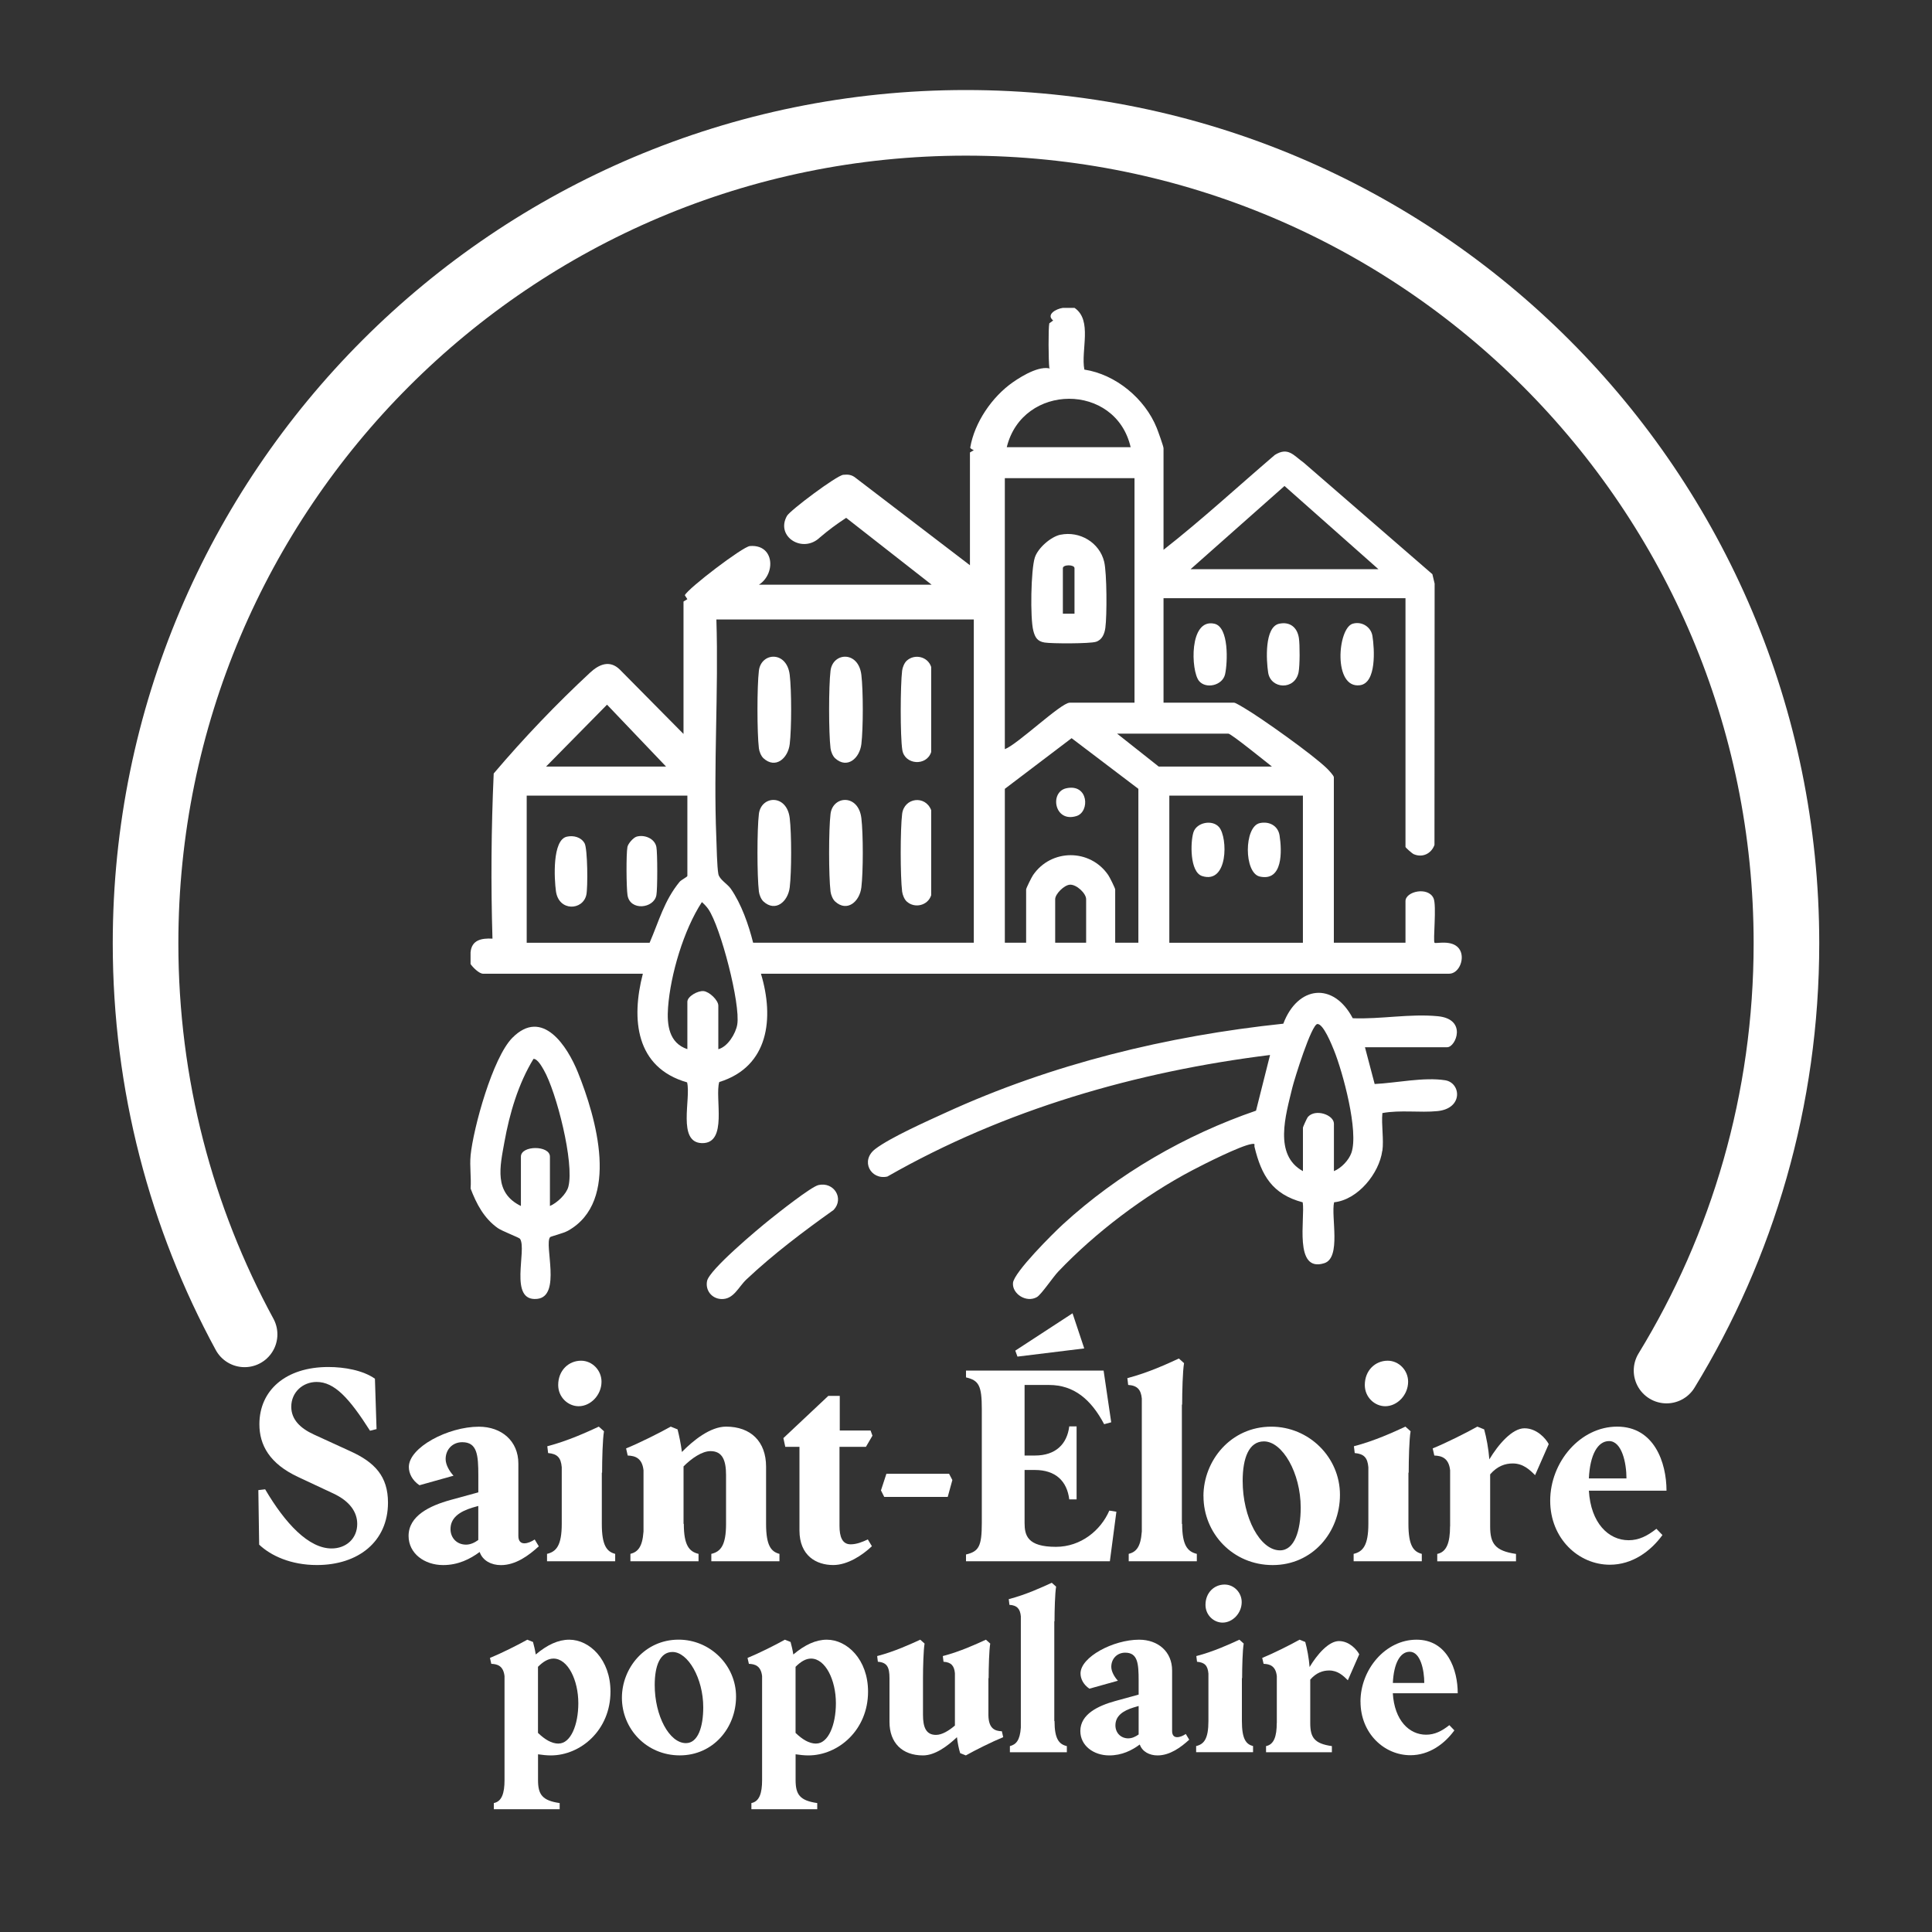 <?xml version="1.0" encoding="UTF-8"?><svg id="Calque_1" xmlns="http://www.w3.org/2000/svg" viewBox="0 0 500 500"><rect x="0" y="0" width="500" height="500" fill="#333333" stroke="none"/><defs><style>.cls-1{fill:none;stroke:#fff;stroke-linecap:round;stroke-miterlimit:10;stroke-width:16.98px;}.cls-2{fill:#fff;}</style></defs><path class="cls-2" d="M67.07,399.75l-.21-14.11,1.76-.21c5.22,8.89,11.28,15.31,17.2,15.31,3.74,0,6.63-2.54,6.63-6.35,0-3.1-1.97-5.92-6.21-7.89l-9.03-4.23c-7.47-3.46-10.08-8.32-10.08-13.68,0-8.74,6.77-14.81,17.84-14.81,4.16,0,8.96.85,12.06,3.03l.42,13.04-1.69.42c-5.43-8.53-9.23-12.62-13.82-12.62-3.6,0-6.56,2.68-6.56,6.41,0,3.31,2.33,5.57,5.85,7.19l9.38,4.3c6.42,2.89,9.8,6.56,9.8,13.33,0,10.08-7.69,16.15-18.4,16.15-6.7,0-11.92-2.4-14.95-5.29Z"/><path class="cls-2" d="M124.14,401.65c-2.47,1.83-5.57,3.39-9.45,3.39-4.87,0-8.95-3.03-8.95-7.54,0-5.22,5.5-7.83,10.86-9.31l7.19-1.97v-4.31c0-5.36-.28-8.67-4.16-8.67-2.54,0-4.3,1.9-4.3,4.37,0,1.48.99,3.17,2.04,4.3l-8.81,2.47c-1.9-1.27-2.75-3.1-2.75-4.72,0-5.08,10.15-10.43,18.12-10.43,5.92,0,10.22,3.74,10.22,9.52v18.76c0,1.41.71,1.9,1.55,1.9s1.83-.42,2.68-.99l1.06,1.76c-2.61,2.4-5.99,4.87-9.8,4.87-2.47,0-4.72-1.13-5.5-3.39ZM120.61,399.75c1.13,0,2.19-.49,3.17-1.2v-8.81l-1.48.42c-3.46,1.06-5.71,2.68-5.71,5.57,0,2.26,1.62,4.02,4.02,4.02Z"/><path class="cls-2" d="M159.2,404.05h-17.63v-1.91c2.4-.56,3.81-2.19,3.81-7.76v-14.66c-.21-2.47-1.13-3.46-3.53-3.67l-.21-1.76c5.43-1.41,10.43-3.74,13.33-5.08l1.34,1.2c-.35,2.04-.49,7.33-.49,10.71h-.07v13.26c0,5.57,1.27,7.19,3.46,7.76v1.91ZM144.46,358.43c0-3.74,2.68-6.28,5.92-6.28,2.89,0,5.29,2.47,5.29,5.43,0,3.46-2.82,6.35-5.92,6.35-2.68,0-5.29-2.26-5.29-5.5Z"/><path class="cls-2" d="M166.54,396.43v-15.93c-.35-3.17-2.18-3.74-4.09-3.81l-.42-1.84c3.46-1.41,8.67-4.02,11.56-5.64l1.76.71c.42,1.62.85,3.74,1.13,5.85,2.89-2.96,7.33-6.56,11.42-6.56,6.42,0,10.36,3.88,10.36,10.36v14.81c0,5.57,1.27,7.19,3.46,7.76v1.91h-17.63v-1.91c2.4-.56,3.81-2.19,3.81-7.76v-12.62c0-3.81-.92-6.21-4.02-6.21-2.18,0-4.86,1.83-6.98,3.95v14.88h.07c0,5.57,1.41,7.19,3.81,7.76v1.91h-17.63v-1.91c1.9-.49,3.1-1.76,3.38-5.71Z"/><path class="cls-2" d="M206.9,396.08v-21.64h-3.67l-.49-2.26,11.63-10.93h2.96v8.96h7.97l.49,1.34-1.69,2.89h-6.84v20.44c0,2.82.7,4.79,2.89,4.79,1.55,0,3.1-.63,4.44-1.27l1.06,1.76c-2.47,2.33-6.28,4.87-10.01,4.87-4.37,0-8.74-2.4-8.74-8.96Z"/><path class="cls-2" d="M227.99,385.72l1.41-4.31h16.22l.85,1.62-1.2,4.37h-16.43l-.85-1.69Z"/><path class="cls-2" d="M250,356.46v-1.76h35.61l1.97,13.39-1.83.49c-3.38-6.41-7.83-10.15-14.24-10.15h-6.35v18.26h2.68c5.36,0,8.32-2.96,8.88-7.54h1.9v18.89h-1.9c-.57-4.72-3.53-7.61-8.88-7.61h-2.68v13.68c0,3.24.71,6.21,8.11,6.21,6.49,0,11.63-4.3,13.82-9.38l1.83.29-1.69,12.83h-37.23v-1.76c3.32-.78,4.09-2.12,4.09-8.18v-29.47c0-6.07-.78-7.41-4.09-8.18ZM262.76,349.54l14.81-9.66,3.03,9.09-17.28,2.12-.57-1.56Z"/><path class="cls-2" d="M295.5,396.43v-34.48c-.21-2.33-1.2-3.39-3.53-3.53l-.21-1.76c5.43-1.41,10.43-3.74,13.33-5.08l1.34,1.2c-.35,2.04-.49,7.34-.49,10.72h-.07v30.88h.07c0,5.57,1.41,7.19,3.8,7.76v1.91h-17.63v-1.91c1.91-.49,3.1-1.76,3.38-5.71Z"/><path class="cls-2" d="M311.45,387.2c0-9.17,7.05-17.98,17.56-17.98,9.73,0,17.77,7.89,17.77,17.63s-7.12,18.19-17.41,18.19-17.91-8.18-17.91-17.84ZM336.62,390.16c0-8.95-4.72-17.13-9.52-17.13-3.88,0-5.5,4.3-5.5,10.22,0,9.52,4.51,17.98,9.66,17.98,3.74,0,5.36-5.08,5.36-11.07Z"/><path class="cls-2" d="M367.95,404.05h-17.63v-1.91c2.39-.56,3.81-2.19,3.81-7.76v-14.66c-.21-2.47-1.13-3.46-3.53-3.67l-.21-1.76c5.43-1.41,10.44-3.74,13.33-5.08l1.34,1.2c-.36,2.04-.49,7.33-.49,10.71h-.07v13.26c0,5.57,1.27,7.19,3.46,7.76v1.91ZM353.21,358.43c0-3.74,2.68-6.28,5.92-6.28,2.89,0,5.29,2.47,5.29,5.43,0,3.46-2.82,6.35-5.92,6.35-2.68,0-5.29-2.26-5.29-5.5Z"/><path class="cls-2" d="M375.29,395.03v-14.53c-.35-3.17-2.18-3.74-4.09-3.81l-.42-1.84c3.46-1.41,8.67-4.02,11.56-5.64l1.76.71c.57,2.04,1.13,5.01,1.34,7.76,2.33-3.88,5.92-8.04,9.09-8.04s5.5,2.61,6.28,4.09l-3.53,8.04c-1.41-1.41-3.1-3.03-5.78-3.03-1.91,0-3.95.63-5.85,2.82v13.47c0,4.44,1.27,6.34,6.69,7.12v1.91h-20.38v-1.91c2.47-.49,3.31-3.03,3.31-7.12Z"/><path class="cls-2" d="M401.19,388.39c0-10.01,7.76-19.18,17.34-19.18s12.76,9.31,12.76,16.57h-20.09c.49,8.39,5.08,12.83,10.29,12.83,2.68,0,4.86-1.13,7.19-2.96l1.56,1.62c-3.03,4.16-7.76,7.68-13.61,7.68-8.11,0-15.44-6.77-15.44-16.57ZM420.93,382.61c0-4.02-1.2-9.66-4.51-9.66-2.96,0-4.94,3.59-5.22,9.66h9.73Z"/><path class="cls-1" d="M431.3,354.7c19.69-32.21,31.03-70.07,31.03-110.58,0-117.27-95.06-212.33-212.33-212.33S37.67,126.85,37.67,244.12c0,36.65,9.28,71.12,25.63,101.21"/><path class="cls-2" d="M121.78,299.08c.73-7.23,5.74-25.38,10.82-30.5,7.77-7.84,14.23,2.16,16.97,8.97,4.68,11.62,11.03,33.36-2.59,40.97-1.2.67-4.45,1.46-4.61,1.65-1.61,1.87,3,15.32-3.35,15.98-7.52.78-2.55-12.75-4.44-15.55-.21-.32-4.67-2-5.75-2.77-3.58-2.54-5.52-6.25-7.04-10.24.2-2.75-.27-5.82,0-8.52ZM142.32,312.11c1.85-.8,4.26-3.04,4.77-4.99,1.6-6.12-3.1-24.58-6.37-30.23-.49-.85-1.6-2.87-2.65-2.86-3.94,6.45-6.19,14.1-7.53,21.54-1.15,6.37-2.78,13.11,4.27,16.54v-12.77c0-2.97,7.51-2.97,7.51,0v12.77Z"/><path class="cls-2" d="M274.44,138.39c5-1.03,10.12,2.02,11.32,6.99.71,2.95.74,13.97.3,17.14-.22,1.53-.83,3.08-2.43,3.58s-11.35.49-13.27.19-2.5-1.37-2.94-3.07c-.84-3.2-.63-15.81.4-18.95.8-2.44,4.13-5.37,6.63-5.89ZM278.08,158.82v-11.77c0-.99-3.01-.99-3.01,0v11.77h3.01Z"/><path class="cls-2" d="M278.08,79.67c4.72,3.2,1.6,10.97,2.55,15.98,8.13,1.24,15.67,7.51,18.73,15.09.33.81,1.76,4.79,1.76,5.25v26.3c9.88-7.74,19.23-16.36,28.8-24.55,3.46-2.16,4.84.11,7.51,2.02l33.27,28.84.58,2.43-.04,67.64c-.82,2.27-3.12,3.37-5.37,2.39-.43-.19-2.13-1.69-2.13-1.88v-64.37h-62.62v27.05h18.28c.36,0,2.1,1.07,2.63,1.38,4.5,2.65,17.89,12.18,21.41,15.66.43.42,1.76,1.83,1.76,2.25v42.83h18.54v-10.77c0-2.53,5.87-3.83,7.26-.74.85,1.89-.18,11.08.26,11.52.31.31,4.46-.88,6.3,1.46,1.77,2.25.18,6.55-2.54,6.55h-178.09c3.47,11.47,2.06,24.06-10.79,28.03-1.21,4.08,2.31,15.99-4.5,15.81-6.42-.17-2.77-11.53-3.82-15.72-13.33-3.82-14.51-16.33-11.45-28.12h-41.33c-1.05,0-2.65-1.63-3.26-2.5v-3.01c.27-3.23,2.82-3.72,5.67-3.57-.43-14.25-.32-28.5.32-42.74,7.84-9.23,16.14-17.92,24.91-26.07,2.36-2.2,5.09-3.36,7.69-.86l16.65,16.83.87,2.31-1-2.03v-34.68l1-.61-.66-1.02c.79-1.75,14.97-12.57,16.83-12.73,7.57-.63,6.71,10.35-.64,11l2.59-1h45.41l2.59,1-2.83-.94-22.19-17.36c-2.38,1.54-4.65,3.23-6.82,5.09-4.42,4.23-11.52-.21-8.51-5.59.81-1.44,12.87-10.47,14.58-10.64,1.3-.13,2.22-.02,3.27.85l29.71,22.71.8,1.87-1-1.53c0-9.89,0-19.78,0-29.68l1-.6c-.38-.16-.96-.43-.92-.69,1.1-6.48,5.65-13.13,11.03-16.88,2.58-1.8,7.66-4.85,10.43-3.22-.39-.11-.96-.27-1-.58-.21-1.62-.29-10.08,0-11.46l1-.73c-1.91-1.51.71-3.01,2.5-3.26h3.01ZM292.61,115.74c-3.85-16.78-28-16.65-32.06,0h32.06ZM293.61,123.75h-33.56v70.13c3.22-1.17,14.54-12.02,16.78-12.02h16.78v-58.11ZM356.73,147.3l-24.3-21.53-24.3,21.53h48.59ZM252.03,160.32h-66.63c.59,18.65-.78,37.78-.02,56.38.09,2.31.18,7.63.53,9.49.27,1.44,2.35,2.56,3.21,3.8,2.74,3.93,4.63,9.34,5.79,13.99h57.11v-83.66ZM172.38,198.39l-15.28-16.02-15.78,16.02h31.06ZM329.18,198.39c-1.4-1.09-10.56-8.52-11.27-8.52h-28.8l10.77,8.52h29.31ZM294.61,243.98v-39.83l-17.28-13.11-17.28,13.11v39.83h5.51v-13.78c0-.34,1.43-3.2,1.79-3.72,4.7-6.87,14.77-6.88,19.47,0,.36.52,1.79,3.39,1.79,3.72v13.78h6.01ZM177.89,205.91h-41.58v38.07h31.81c2.46-5.68,3.75-10.87,7.77-15.78.4-.48,2-1.26,2-1.51v-20.79ZM337.19,205.91h-34.57v38.07h34.57v-38.07ZM281.09,243.98v-11.27c0-1.51-2.5-3.87-4.22-3.75-1.48.1-3.79,2.41-3.79,3.75v11.27h8.02ZM185.91,271.53c2.42-.62,4.5-4.05,4.89-6.38.88-5.29-4.3-25.26-7.48-29.86-.48-.69-1.04-1.27-1.67-1.83-4.69,7.16-8.14,18.75-8.76,27.3-.32,4.45.21,9.16,5,10.76v-12.27c0-1.38,2.71-2.91,4.21-2.75s3.8,2.36,3.8,3.76v11.27Z"/><path class="cls-2" d="M315.5,214.07c2.3,2.71,2.35,14.81-4.39,12.65-3.21-1.03-3.06-8.74-2.25-11.32s4.91-3.37,6.64-1.33Z"/><path class="cls-2" d="M275.93,204.01c5.78-1.3,6.19,6.08,2.67,7.18-5.74,1.8-7.03-6.2-2.67-7.18Z"/><path class="cls-2" d="M326.03,213.02c2.42-.53,4.72.66,5.12,3.19.63,4.01.89,11.97-5.12,10.64-4.12-.91-4.12-12.92,0-13.83Z"/><path class="cls-2" d="M331.04,161.42c2.78-.6,4.69.93,5.11,3.69.27,1.76.26,7.16-.08,8.87-.95,4.72-7.2,4.39-7.87.09-.49-3.1-.99-11.81,2.84-12.65Z"/><path class="cls-2" d="M350.07,161.42c2.33-.7,4.75.8,5.12,3.19.52,3.31,1.1,12.18-3.27,12.73-6.94.88-5.77-14.75-1.85-15.92Z"/><path class="cls-2" d="M310.29,176.21c-2.1-2.6-2.6-16.26,4-14.79,3.81.85,3.43,10.06,2.76,13.07-.65,2.93-4.99,3.91-6.76,1.72Z"/><path class="cls-2" d="M197.58,196.23c-.61-.56-1.08-1.73-1.18-2.57-.49-4.04-.49-16.04,0-20.08.58-4.79,7.22-5.23,7.98,1.08.49,4.06.49,13.86,0,17.92-.45,3.7-3.69,6.5-6.8,3.65Z"/><path class="cls-2" d="M216.12,196.23c-.61-.56-1.08-1.73-1.18-2.57-.49-4.04-.49-16.04,0-20.08.58-4.79,7.22-5.23,7.98,1.08.49,4.06.49,13.86,0,17.92-.45,3.7-3.69,6.5-6.8,3.65Z"/><path class="cls-2" d="M197.58,233.3c-.61-.56-1.08-1.73-1.18-2.57-.49-4.04-.49-16.04,0-20.08.58-4.79,7.22-5.23,7.98,1.08.49,4.06.49,13.86,0,17.92-.45,3.7-3.69,6.5-6.8,3.65Z"/><path class="cls-2" d="M216.12,233.3c-.61-.56-1.08-1.73-1.18-2.57-.49-4.04-.49-16.04,0-20.08.58-4.79,7.22-5.23,7.98,1.08.49,4.06.49,13.86,0,17.92-.45,3.7-3.69,6.5-6.8,3.65Z"/><path class="cls-2" d="M234.65,171c2.06-1.88,5.48-1.08,6.34,1.61v22.01c-1.2,3.75-6.86,3.33-7.47-.52-.57-3.6-.51-16.78-.05-20.53.1-.85.57-2.01,1.18-2.57Z"/><path class="cls-2" d="M234.65,233.3c-.61-.56-1.08-1.73-1.18-2.57-.49-4.04-.49-16.04,0-20.08.52-4.25,6.01-4.94,7.52-.97v22.01c-.86,2.68-4.29,3.49-6.34,1.61Z"/><path class="cls-2" d="M146.7,216.53c1.72-.38,3.68.1,4.59,1.71.79,1.41.87,11.5.45,13.36-.91,4.06-7.12,4.34-7.86-.94-.44-3.13-1-13.29,2.82-14.13Z"/><path class="cls-2" d="M164.72,216.53c2.05-.61,4.73.47,5.15,2.66.3,1.56.3,10.94,0,12.5-.66,3.46-6.82,4.13-7.47-.02-.3-1.93-.37-10.66-.02-12.48.16-.86,1.52-2.41,2.35-2.66Z"/><path class="cls-2" d="M357.73,297.83c-.79,5.84-6.31,12.68-12.47,13.32-.83,3.75,1.91,14.35-2.53,15.76-7.98,2.54-4.93-11.64-5.59-15.75-7.86-2.09-10.68-6.94-12.47-14.34-.14-.59.37-.91-.74-.75-2.82.4-12.29,5.18-15.29,6.76-12.45,6.53-25.14,16.13-34.81,26.3-1.27,1.33-4.34,5.89-5.47,6.55-2.75,1.58-6.45-.85-6.2-3.66.25-2.76,10.38-12.83,12.92-15.16,14.29-13.1,31.67-23.13,49.98-29.42l3.63-14.41c-34.65,4.3-68.74,14.14-99.04,31.46-4.27.96-7.11-4.09-3.12-7.14,3.9-2.97,13.38-7.19,18.17-9.38,27.48-12.6,57.34-19.88,87.42-23.04,3.7-9.81,12.95-10.94,17.97-1.41,7.25.28,14.7-1.21,21.96-.53,7.76.72,4.71,8.03,2.49,8.03h-21.29l2.51,9.52c5.61-.27,12.73-1.84,18.25-.97,4.08.64,4.75,7.3-1.98,7.98-4.55.46-9.6-.35-14.27.51-.29,3.07.4,6.79,0,9.77ZM345.21,303.09c1.89-.76,3.86-2.82,4.53-4.73,1.94-5.54-2.21-20.88-4.52-26.59-.57-1.39-2.71-6.78-4.26-6.76s-6,14.36-6.52,16.53c-1.68,7-4.9,17.35,2.76,21.55v-11.27c0-.15,1.05-2.49,1.27-2.74,1.96-2.24,6.75-.56,6.75,1.74v12.27Z"/><path class="cls-2" d="M211.82,306.69c4.02-.9,6.7,3.49,3.92,6.44-7.83,5.58-15.58,11.41-22.58,18-2.08,1.96-3.28,5.19-6.49,5.06-2.48-.1-4.18-2.27-3.68-4.68.61-2.95,13.21-13.47,16.22-15.88,2.08-1.67,10.72-8.52,12.61-8.94Z"/><path class="cls-2" d="M130.57,460.67v-26.89c-.3-2.65-1.83-3.13-3.42-3.18l-.35-1.53c2.89-1.18,7.25-3.36,9.67-4.72l1.47.59c.24.88.53,2.06.71,3.24,3.01-2.53,5.84-3.83,8.67-3.83,5.25,0,10.67,5.13,10.67,13.44,0,9.97-7.72,16.51-15.45,16.51-1,0-2.18-.12-3.3-.29v6.66c0,3.72,1.06,5.31,5.6,5.96v1.59h-17.04v-1.59c2.06-.41,2.77-2.53,2.77-5.96ZM144.54,451.23c3.19,0,5.13-4.89,5.13-10.43,0-6.02-2.71-11.56-6.43-11.56-1.36,0-2.65.77-4.01,2.13v17.1c1.71,1.65,3.48,2.77,5.31,2.77Z"/><path class="cls-2" d="M160.95,439.38c0-7.67,5.9-15.04,14.68-15.04,8.14,0,14.86,6.61,14.86,14.74s-5.96,15.21-14.56,15.21-14.98-6.84-14.98-14.92ZM182,441.86c0-7.49-3.95-14.33-7.96-14.33-3.24,0-4.6,3.6-4.6,8.55,0,7.96,3.77,15.04,8.08,15.04,3.13,0,4.48-4.24,4.48-9.26Z"/><path class="cls-2" d="M197.23,460.67v-26.89c-.3-2.65-1.83-3.13-3.42-3.18l-.35-1.53c2.89-1.18,7.25-3.36,9.67-4.72l1.47.59c.24.88.53,2.06.71,3.24,3.01-2.53,5.84-3.83,8.67-3.83,5.25,0,10.67,5.13,10.67,13.44,0,9.97-7.72,16.51-15.45,16.51-1,0-2.18-.12-3.3-.29v6.66c0,3.72,1.06,5.31,5.6,5.96v1.59h-17.04v-1.59c2.06-.41,2.77-2.53,2.77-5.96ZM211.2,451.23c3.19,0,5.13-4.89,5.13-10.43,0-6.02-2.71-11.56-6.43-11.56-1.36,0-2.65.77-4.01,2.13v17.1c1.71,1.65,3.48,2.77,5.31,2.77Z"/><path class="cls-2" d="M242.24,448.99c1.53,0,3.3-1.06,4.89-2.42v-13.56c-.18-1.94-1-2.83-2.95-2.95l-.18-1.47c4.54-1.18,8.73-3.13,11.15-4.24l1.12,1c-.29,1.71-.41,6.13-.41,8.96h-.06v9.61c.06,3.48,1.71,4.07,3.48,4.13l.35,1.53c-2.89,1.18-7.25,3.36-9.67,4.72l-1.47-.59c-.35-1.12-.65-2.59-.83-4.13-2.42,2.3-5.66,4.72-8.79,4.72-5.37,0-8.67-3.25-8.67-8.67v-11.32c0-2.89-.65-4.07-3.01-4.25l-.18-1.47c4.54-1.18,8.73-3.13,11.15-4.24l1.12,1c-.29,1.71-.41,6.13-.41,8.96v9.49c0,3.18.77,5.19,3.36,5.19Z"/><path class="cls-2" d="M264.19,447.11v-28.83c-.18-1.94-1-2.83-2.95-2.95l-.18-1.47c4.54-1.18,8.72-3.13,11.14-4.24l1.12,1c-.29,1.71-.41,6.13-.41,8.96h-.06v25.82h.06c0,4.66,1.18,6.02,3.19,6.49v1.59h-14.74v-1.59c1.59-.41,2.6-1.47,2.83-4.77Z"/><path class="cls-2" d="M294.98,451.47c-2.06,1.54-4.66,2.83-7.9,2.83-4.07,0-7.49-2.53-7.49-6.31,0-4.36,4.6-6.54,9.08-7.78l6.01-1.65v-3.6c0-4.48-.24-7.25-3.48-7.25-2.12,0-3.6,1.59-3.6,3.66,0,1.23.83,2.65,1.71,3.6l-7.37,2.06c-1.59-1.07-2.3-2.6-2.3-3.95,0-4.25,8.49-8.73,15.15-8.73,4.95,0,8.55,3.13,8.55,7.96v15.68c0,1.18.59,1.59,1.3,1.59s1.53-.35,2.24-.83l.89,1.48c-2.18,2-5.01,4.07-8.2,4.07-2.06,0-3.95-.95-4.6-2.83ZM292.03,449.88c.94,0,1.82-.41,2.65-1v-7.37l-1.24.36c-2.89.88-4.77,2.24-4.77,4.66,0,1.89,1.35,3.36,3.36,3.36Z"/><path class="cls-2" d="M324.3,453.47h-14.74v-1.59c2.01-.47,3.18-1.82,3.18-6.49v-12.26c-.18-2.06-.94-2.89-2.95-3.07l-.18-1.47c4.54-1.18,8.73-3.13,11.14-4.24l1.12,1c-.3,1.71-.41,6.13-.41,8.96h-.06v11.08c0,4.66,1.06,6.02,2.89,6.49v1.59ZM311.98,415.33c0-3.13,2.24-5.25,4.95-5.25,2.42,0,4.42,2.06,4.42,4.54,0,2.89-2.36,5.31-4.95,5.31-2.24,0-4.42-1.89-4.42-4.6Z"/><path class="cls-2" d="M330.44,445.93v-12.15c-.29-2.65-1.83-3.13-3.42-3.18l-.36-1.53c2.89-1.18,7.25-3.36,9.67-4.72l1.47.59c.47,1.71.95,4.19,1.12,6.49,1.94-3.25,4.95-6.72,7.6-6.72s4.6,2.18,5.25,3.42l-2.95,6.72c-1.18-1.18-2.6-2.53-4.83-2.53-1.59,0-3.3.53-4.9,2.36v11.26c0,3.72,1.06,5.31,5.6,5.95v1.59h-17.04v-1.59c2.06-.41,2.77-2.53,2.77-5.95Z"/><path class="cls-2" d="M352.09,440.39c0-8.37,6.49-16.04,14.5-16.04s10.67,7.78,10.67,13.86h-16.8c.41,7.02,4.24,10.73,8.61,10.73,2.24,0,4.07-.94,6.02-2.47l1.3,1.35c-2.53,3.48-6.49,6.43-11.38,6.43-6.78,0-12.91-5.66-12.91-13.86ZM368.6,435.55c0-3.37-1-8.08-3.77-8.08-2.48,0-4.13,3.01-4.36,8.08h8.14Z"/></svg>